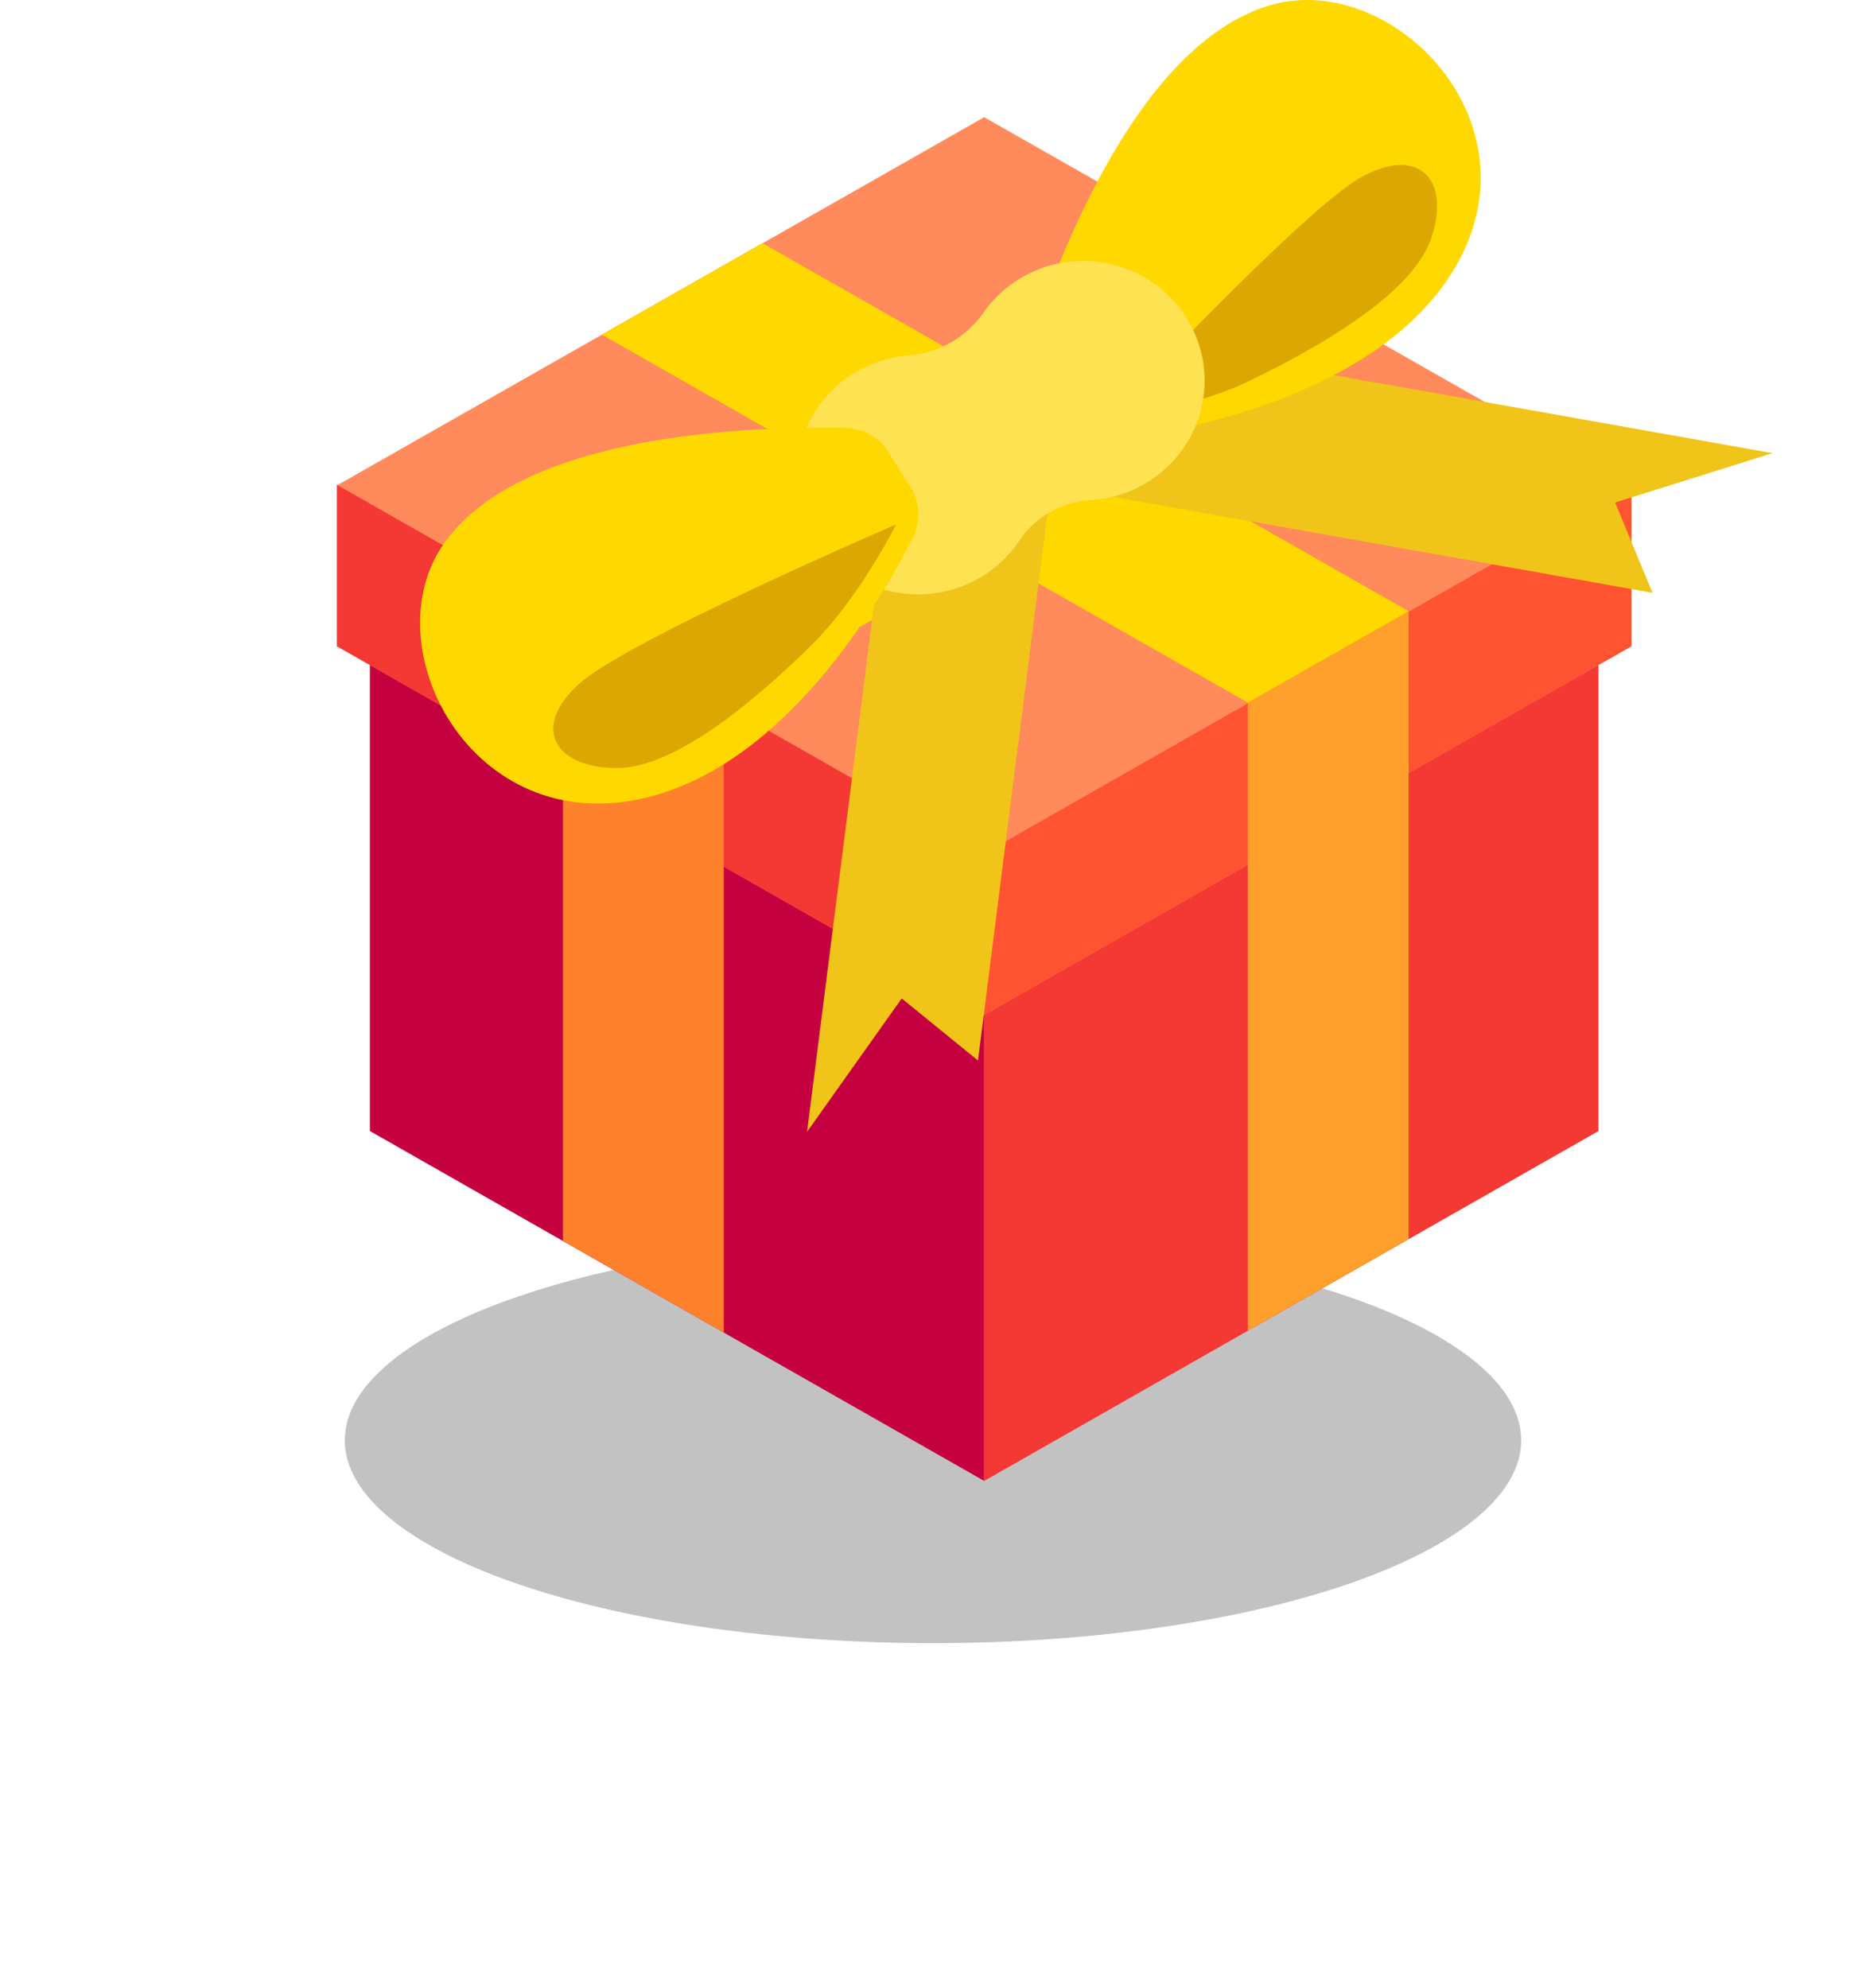 <svg width="92" height="98" viewBox="0 0 92 98" fill="none" xmlns="http://www.w3.org/2000/svg">
<g filter="url(#filter0_f_1032_4266)">
<ellipse cx="46" cy="71" rx="29" ry="10" fill="black" fill-opacity="0.24"/>
</g>
<g clip-path="url(#clip0_1032_4266)">
<path d="M18.262 32.769L48.523 15.558L78.783 32.769L78.804 32.757V55.753L48.523 72.999L18.241 55.753V32.757L18.262 32.769Z" fill="#ED7064"/>
<path d="M18.241 55.753L48.523 72.999V50.004L18.241 32.757V55.753Z" fill="#C40041"/>
<path d="M48.523 50.004L78.804 32.757V55.753L48.523 72.999V50.004Z" fill="#F43834"/>
<path d="M16.636 23.914L48.523 5.778L80.409 23.914L80.431 23.902V31.858L48.523 50.032L16.614 31.858V23.902L16.636 23.914Z" fill="#FF8A5C"/>
<path d="M16.614 31.858L48.523 50.032V42.076L16.614 23.902V31.858Z" fill="#F43834"/>
<path d="M48.523 42.076L80.431 23.902V31.858L48.523 50.032V42.076Z" fill="#FF5331"/>
<path d="M35.684 65.688L27.757 61.173V30.223L59.607 12.083L67.53 16.59L35.684 34.727V65.688Z" fill="#FF812C"/>
<path d="M61.519 65.596L69.447 61.081V30.13L37.597 11.99L29.674 16.497L61.519 34.635V65.596Z" fill="#FF9F2C"/>
<path d="M61.519 34.635L69.447 30.13L37.597 11.99L29.674 16.497L61.519 34.635Z" fill="#FFD800"/>
<path d="M35.684 34.727L27.757 30.223L59.607 12.083L67.53 16.59L35.684 34.727Z" fill="#FFD800"/>
<path d="M81.472 29.223L79.633 24.77L87.386 22.338L51.194 15.899L45.283 22.785L81.472 29.223Z" fill="#F0C419"/>
<path d="M48.218 52.278L44.458 49.218L39.791 55.793L44.363 19.794L52.788 16.284L48.218 52.278Z" fill="#F0C419"/>
<path d="M51.254 19.193C50.983 18.863 50.801 18.471 50.724 18.052C50.648 17.634 50.679 17.204 50.815 16.801C52.192 12.703 56.093 2.21 62.593 0.267C68.667 -1.549 76.312 6.234 71.468 13.624C67.611 19.509 58.465 21.243 54.898 21.706C54.462 21.763 54.017 21.709 53.608 21.548C53.199 21.387 52.838 21.125 52.56 20.788L51.254 19.193Z" fill="#FFD800"/>
<path d="M67.16 8.707C70.023 7.161 71.531 8.923 70.554 11.773C69.576 14.623 64.574 17.34 61.603 18.773C58.633 20.207 54.554 20.725 54.554 20.725C54.554 20.725 64.298 10.252 67.16 8.707Z" fill="#DCA700"/>
<path d="M41.531 18.791C42.521 18.019 43.651 17.609 44.784 17.521C46.291 17.404 47.631 16.641 48.488 15.411C49.132 14.488 50.057 13.727 51.229 13.267C53.707 12.295 56.612 13.117 58.2 15.23C60.369 18.118 59.461 22.13 56.399 23.873C55.602 24.329 54.707 24.596 53.788 24.651C52.338 24.739 51.047 25.474 50.245 26.669C49.737 27.427 49.056 28.057 48.257 28.511C45.195 30.255 41.219 29.024 39.769 25.727C38.707 23.314 39.439 20.421 41.531 18.791Z" fill="#FFE252"/>
<path d="M43.789 22.273C43.56 21.913 43.244 21.616 42.868 21.408C42.492 21.2 42.069 21.089 41.639 21.085C37.263 21.036 25.936 21.262 21.958 26.693C18.241 31.768 23.214 41.431 31.874 39.317C38.769 37.634 43.408 29.667 45.011 26.49C45.209 26.102 45.301 25.669 45.28 25.235C45.259 24.801 45.126 24.379 44.892 24.011L43.789 22.273Z" fill="#FFD800"/>
<path d="M28.562 33.7C26.15 35.867 27.348 37.847 30.398 37.863C33.448 37.878 37.679 34.096 40.02 31.791C42.361 29.487 44.184 25.851 44.184 25.851C44.184 25.851 30.975 31.532 28.562 33.7Z" fill="#DCA700"/>
</g>
<defs>
<filter id="filter0_f_1032_4266" x="0" y="44" width="92" height="54" filterUnits="userSpaceOnUse" color-interpolation-filters="sRGB">
<feFlood flood-opacity="0" result="BackgroundImageFix"/>
<feBlend mode="normal" in="SourceGraphic" in2="BackgroundImageFix" result="shape"/>
<feGaussianBlur stdDeviation="8.5" result="effect1_foregroundBlur_1032_4266"/>
</filter>
<clipPath id="clip0_1032_4266">
<rect width="74" height="73" fill="white" transform="translate(15)"/>
</clipPath>
</defs>
</svg>
